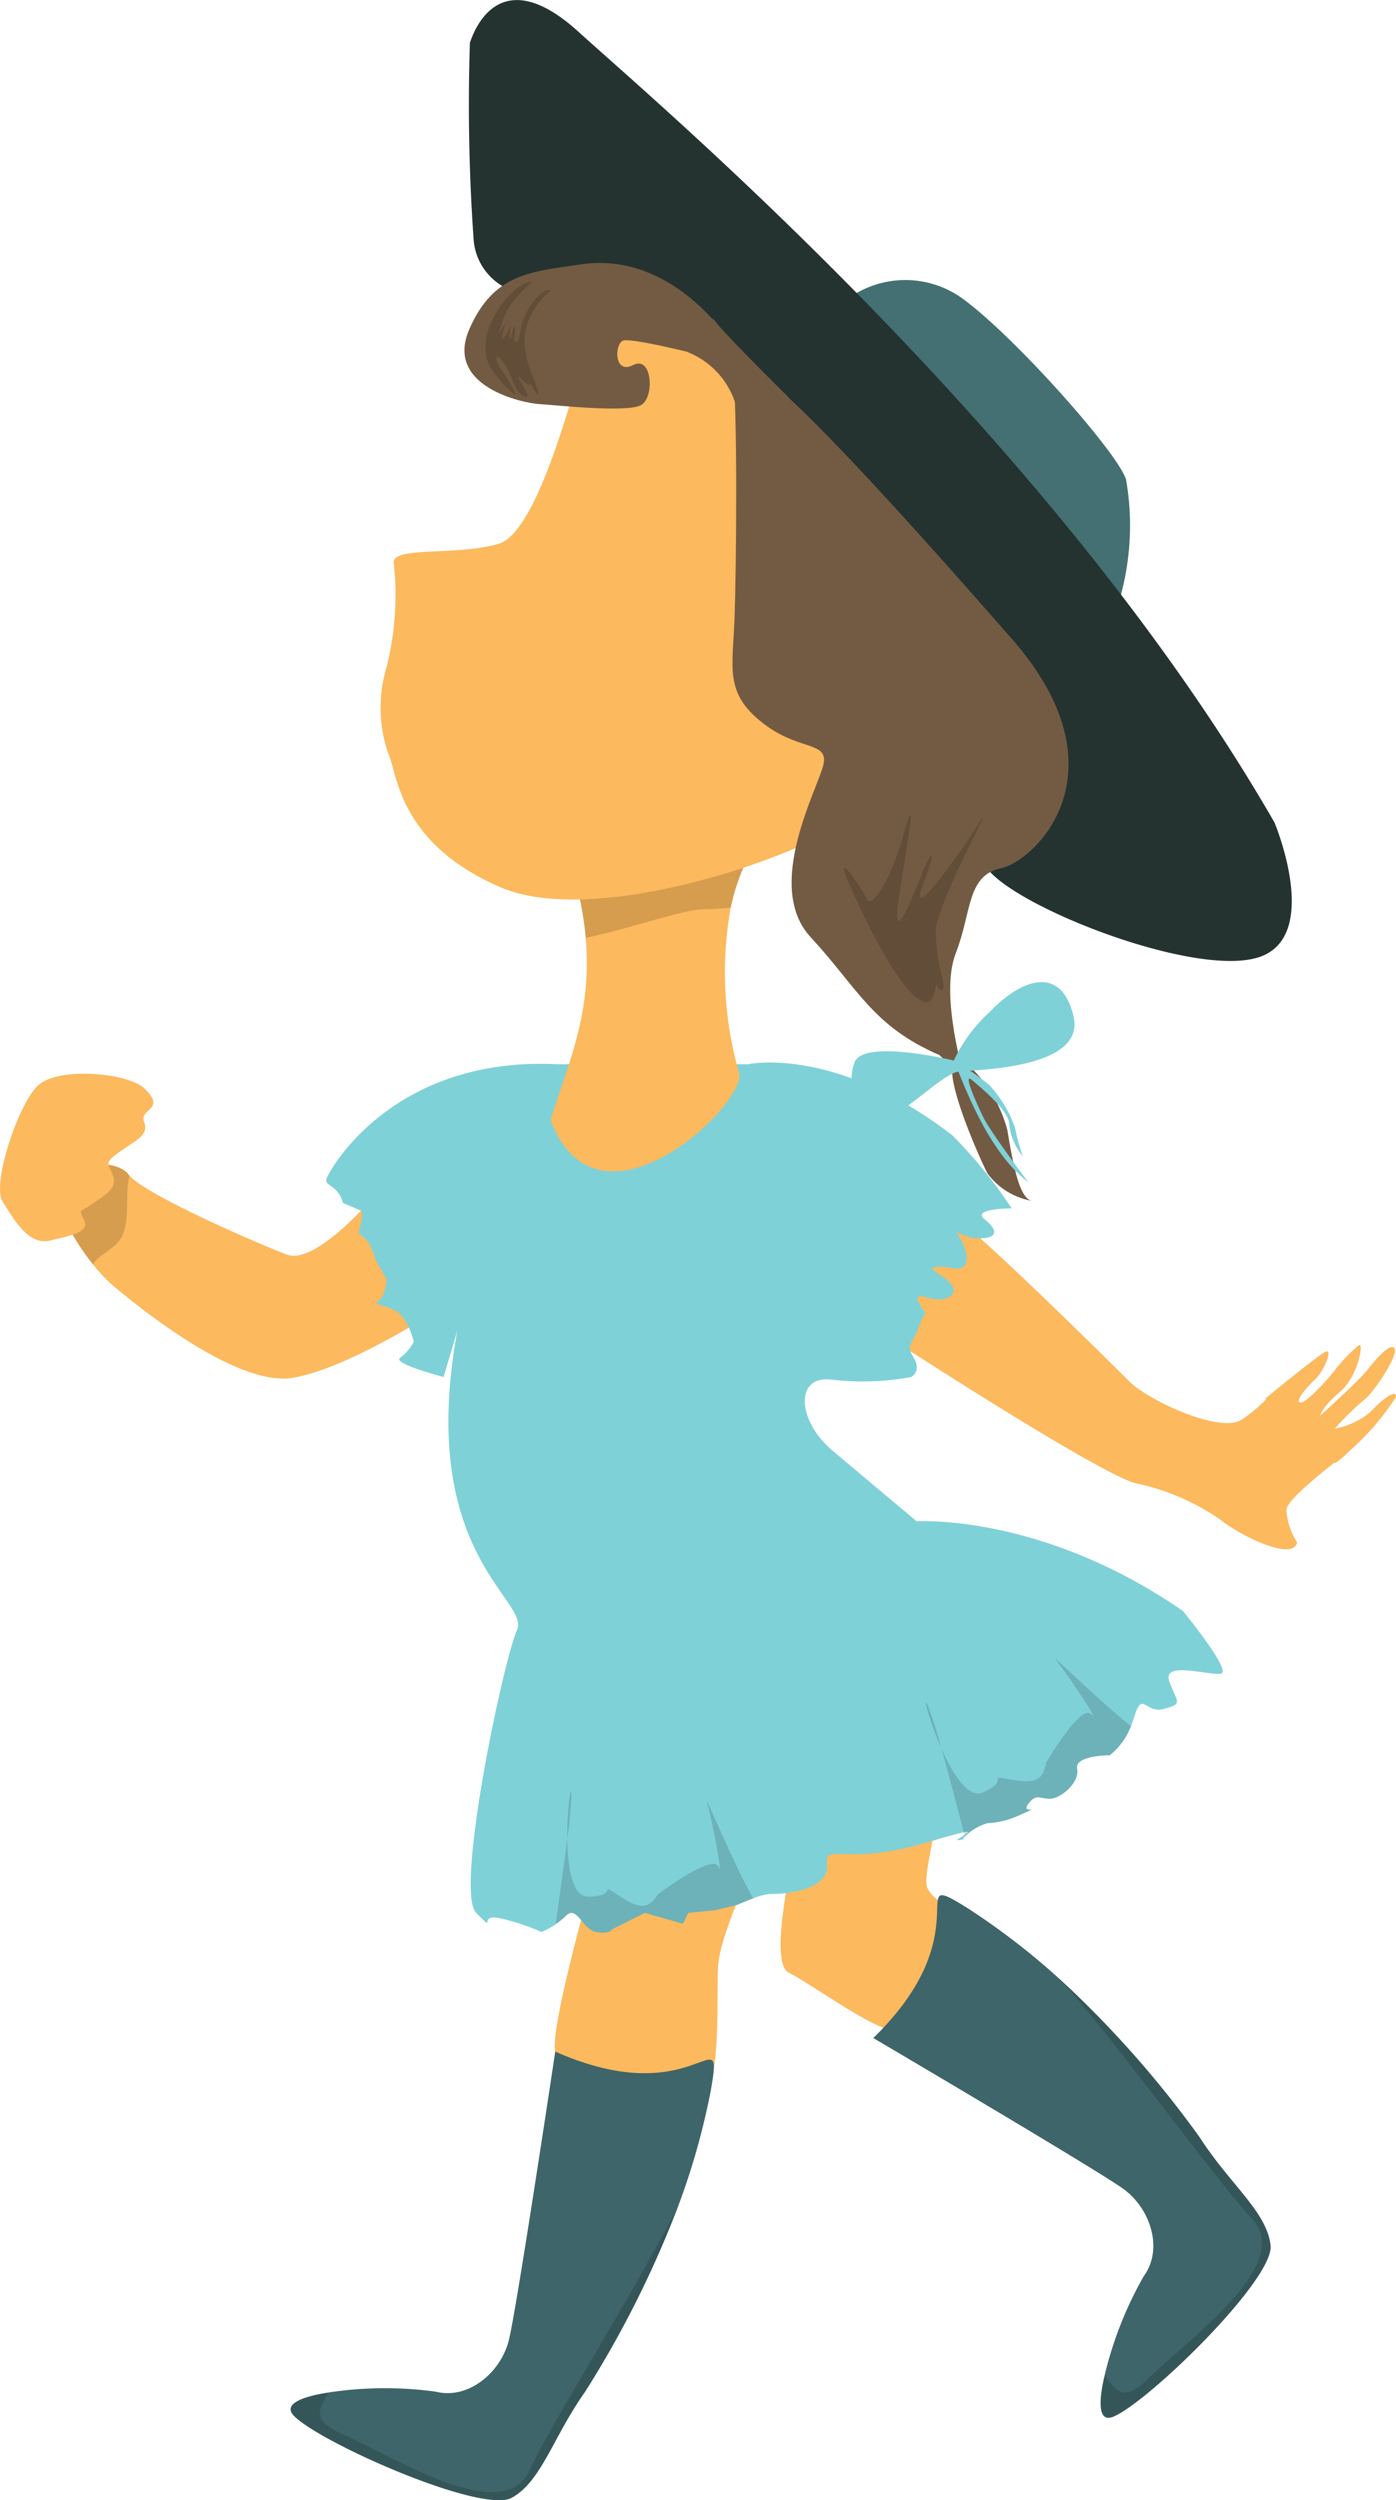 <svg xmlns="http://www.w3.org/2000/svg" width="75.924" height="135.884" viewBox="0 0 75.924 135.884"><defs><style>.a{fill:#fcb95d;}.a,.b,.c,.d,.e,.f,.g,.h{fill-rule:evenodd;}.b{opacity:0.15;}.c{fill:#7fd1d8;}.d{fill:#3e6569;}.e{fill:#735b43;}.f{fill:#a1dd6f;}.g{fill:#446f73;}.h{fill:#243330;}</style></defs><path class="a" d="M279.267,324.805c-.739,2.662-2.621,9.388-2.365,10.645.212,1.044,6.209,5.027,7.688,3.4s1.035-6.21,1.182-8.132,2.366-6.21,2.366-7.1S279.267,324.805,279.267,324.805Z" transform="translate(-246.71 -223.944)"/><path class="a" d="M291.921,322.292c-.295,1.922-1.774,7.835-.591,8.427s4.142,2.771,5.47,3.1c1.156.29,6.205-4.374,5.323-5.174-1.143-1.036-2.809-1.626-3.253-2.513s1.627-6.357,0-6.357S291.921,322.292,291.921,322.292Z" transform="translate(-248.424 -223.501)"/><path class="a" d="M266.83,290.047s-4.934,3.247-7.987,3.741-8.471-3.935-9.76-5.021a8.339,8.339,0,0,1-1.076-1.143c-1.017-1.259-1.948-2.946-1.88-3.886.1-1.28,2.726-2.083,3.751-1.086a.711.711,0,0,0,.116.154c1.008,1.1,7.056,3.722,8.558,4.284,1.57.591,4.729-3.159,4.729-3.159Z" transform="translate(-242.946 -218.902)"/><path class="b" d="M249.994,282.8c-.27.835.039,2.237-.39,3.247-.291.69-1.3,1.016-1.6,1.57-1.017-1.259-1.948-2.946-1.88-3.886.1-1.28,2.412-2.193,3.751-1.086A.711.711,0,0,0,249.994,282.8Z" transform="translate(-242.946 -218.895)"/><path class="a" d="M250.332,277.347c-.882-.824-4.731-1.2-5.815-.092s-2.464,5.343-1.873,6.263,1.38,2.395,2.563,2.119,2.169-.461,1.873-1.106-.3-.369.492-.922,1.281-.828,1.085-1.473-.591-.645.3-1.29,1.675-.921,1.38-1.658S251.613,278.544,250.332,277.347Z" transform="translate(-242.502 -218.211)"/><path class="a" d="M322.419,298.445a4.075,4.075,0,0,1-.416.33.163.163,0,0,1-.1.019c-1.221.959-2.656,2.181-2.6,2.588a3.592,3.592,0,0,0,.582,1.735.46.46,0,0,1-.048.135c-.4.785-3.053-.494-4.139-1.376a12.69,12.69,0,0,0-4.633-1.977c-2.074-.591-12.716-7.492-12.716-7.492s2.171-7,2.763-7,8.674,7.987,9.654,8.975,4.933,2.859,6.115,2.064a8.17,8.17,0,0,0,1.318-1.1,1.14,1.14,0,0,1,.455-.271c.592-.2,0,0,.785.494s.892.591,1.182,1.28.3.4,1.086.495-.29-.1-.388.785.882.194.882.194a1.331,1.331,0,0,1,.175.1C322.391,298.416,322.4,298.426,322.419,298.445Z" transform="translate(-249.339 -219.294)"/><path class="c" d="M311.391,309.083c-.591.146-3.257-.736-2.811.446s.737,1.182-.29,1.474-1.182-1.037-1.628.446c-.058.175-.117.348-.175.494a3.7,3.7,0,0,1-1.153,1.58s-1.929,0-1.774.736-.892,1.629-1.483,1.629-.736-.3-1.182.291.892,0-.446.591a4.706,4.706,0,0,1-1.774.446,2.881,2.881,0,0,0-1.212.717.446.446,0,0,0-.116.165c-.572.125-.184-.068.087-.242.2-.117.34-.223-.029-.146h-.01c-.281.058-.872.213-1.968.543-4.439,1.328-5.622,0-5.476,1.182s-1.628,1.474-1.628,1.474a6.438,6.438,0,0,1-1.474.154,3.206,3.206,0,0,0-.911.242c-.446.165-.863.349-.863.349l-1.182.29-1.483.146-.29.591-2.075-.591-1.774.892s-.145.29-.882.146-1.037-1.473-1.628-.882a3.373,3.373,0,0,1-.562.455v.01a4.254,4.254,0,0,1-.775.417,12.368,12.368,0,0,0-2.21-.737c-1.337-.3-.155.882-1.337-.3s1.482-13.743,2.219-15.372c.164-.368-.019-.775-.378-1.328-1.241-1.909-4.594-5.524-2.869-14.935l-.649,2.18v.02l-.1.31s-2.8-.736-2.365-1.037a2.628,2.628,0,0,0,.746-.882,3.85,3.85,0,0,0-.591-1.328c-.592-.746-1.783-.591-1.337-.892s.446-1.182.446-1.182c-.446-.776-.553-.97-.582-1.018l-.01-.019c-.446-1.628-1.037-1.182-.892-1.628a3.655,3.655,0,0,0,.155-1.028l-1.037-.446c-.3-1.037-1.037-.892-.892-1.328s3.557-6.658,12.571-6.212h10.351s4.729-1.037,11.088,3.847A24.867,24.867,0,0,1,300,283.8s-2.21,0-1.473.592.736,1.037-.3,1.037-1.473-.737-1.028,0,.591,1.774-.3,1.628-1.629-.145-.882.3,1.182,1.027.436,1.328-1.919-.591-1.473.29.446,0,0,1.182-.736,1.037-.3,1.774-.146,1.037-.146,1.037a14.5,14.5,0,0,1-4.284.146c-2.074-.291-1.928,2.219,0,3.847s4.585,3.847,4.585,3.847,6.794-.446,14.48,4.876C309.317,305.681,311.982,308.937,311.391,309.083Z" transform="translate(-244.978 -218.126)"/><path class="b" d="M277.881,321.257a21.856,21.856,0,0,1-.223,2.317C277.639,321.926,277.881,320.414,277.881,321.257Z" transform="translate(-246.805 -223.652)"/><path class="b" d="M287.679,326.91c-.446.165-.863.349-.863.349l-1.182.29-1.483.146-.29.591-2.075-.591-1.774.892s-.145.29-.882.146-1.037-1.473-1.628-.882a3.373,3.373,0,0,1-.562.455c.194-1.445.455-3.218.63-4.652.019,1.521.262,3.159,1.115,3.159,1.774,0,.446-.882,1.774,0s1.629.446,2.065-.146c0,0,2.965-2.219,3.256-1.482s-.29-2.365-.591-3.4C284.946,320.949,286.516,324.855,287.679,326.91Z" transform="translate(-246.718 -223.732)"/><path class="b" d="M300,315.706a23.207,23.207,0,0,1,.717,2.277C300.043,316.452,299.665,314.921,300,315.706Z" transform="translate(-249.525 -222.976)"/><path class="b" d="M311.153,316.464a3.7,3.7,0,0,1-1.153,1.58s-1.929,0-1.774.736-.892,1.629-1.483,1.629-.736-.3-1.182.291.892,0-.446.591a4.705,4.705,0,0,1-1.774.446,2.882,2.882,0,0,0-1.212.717.666.666,0,0,1-.029-.077c-.01-.039-.019-.088-.029-.146h-.01c-.369-1.4-.814-3.13-1.212-4.535.611,1.366,1.454,2.7,2.219,2.383,1.629-.7.068-.988,1.629-.7s1.676-.223,1.851-.94c0,0,1.861-3.189,2.423-2.627s-1.192-2.064-1.87-2.9C306.588,312.268,309.283,314.981,311.153,316.464Z" transform="translate(-249.644 -222.649)"/><path class="a" d="M328.022,296.2a13.812,13.812,0,0,1-2.51,2.908l-.01.01c-.117.107-.223.213-.32.3a4.078,4.078,0,0,1-.416.33.163.163,0,0,1-.1.019c-.717,0-3.344-3.034-3.7-3.451a.214.214,0,0,1-.039-.048s2.821-2.316,3.257-2.529-.052,1.036-.582,1.522c-.38.348-1.086,1.153-.794,1.23s1.4-1.141,1.805-1.643A9.18,9.18,0,0,1,326,293.38c.29-.223,0,1.658-1.017,2.53s-1.086,1.3-1.086,1.3,2.1-1.88,2.606-2.529,1.308-1.522,1.454-1.086-1.163,2.384-1.667,2.753a15.429,15.429,0,0,0-1.6,1.57,4.313,4.313,0,0,0,1.959-.921C327.228,296.347,328.091,295.7,328.022,296.2Z" transform="translate(-252.102 -220.267)"/><path class="a" d="M326.025,299.921c-.117.107-.223.213-.32.3a4.079,4.079,0,0,1-.416.33.163.163,0,0,1-.1.019c.165-.136.33-.262.475-.378C325.792,300.1,325.908,300.009,326.025,299.921Z" transform="translate(-252.624 -221.07)"/><path class="d" d="M283.365,339.237A38.75,38.75,0,0,1,281.6,345.5a56.365,56.365,0,0,1-5.068,10.109c-1.774,2.51-2.375,4.875-3.994,5.767s-10.35-2.956-11.833-4.439c-.63-.63.368-1.047,1.851-1.28a20.359,20.359,0,0,1,5.845-.048c1.774.446,3.547-1.037,3.983-2.811s2.52-15.672,2.52-15.672C282.586,340.53,284.1,335.023,283.365,339.237Z" transform="translate(-244.706 -225.624)"/><path class="b" d="M281.6,346.67a56.367,56.367,0,0,1-5.068,10.109c-1.774,2.51-2.375,4.875-3.994,5.767s-10.35-2.956-11.833-4.439c-.63-.63.368-1.047,1.851-1.28-.329.746-1.134,1.424.737,2.239,2.742,1.193,8.8,5.108,10.206,2C274.571,358.7,279.3,351.206,281.6,346.67Z" transform="translate(-244.706 -226.792)"/><path class="d" d="M301.741,328.14a38.764,38.764,0,0,1,5.151,3.982,56.408,56.408,0,0,1,7.482,8.48c1.666,2.584,3.634,4.025,3.856,5.86s-6.611,8.5-8.541,9.317c-.82.349-.833-.733-.495-2.195a20.38,20.38,0,0,1,2.14-5.439c1.077-1.478.364-3.678-1.117-4.745s-13.595-8.195-13.595-8.195C302.649,329.346,298.109,325.879,301.741,328.14Z" transform="translate(-249.127 -224.439)"/><path class="b" d="M308.324,332.774a56.408,56.408,0,0,1,7.482,8.48c1.666,2.584,3.634,4.025,3.856,5.86s-6.611,8.5-8.541,9.317c-.82.349-.833-.733-.495-2.195.57.585.9,1.584,2.352.154,2.132-2.1,8.027-6.254,5.667-8.72C316.853,343.788,311.673,336.6,308.324,332.774Z" transform="translate(-250.559 -225.091)"/><path class="e" d="M302.144,275.773a7.4,7.4,0,0,1,2.37,3.765c.342,2.077.684,3.757,1.368,3.84a3.818,3.818,0,0,1-2.449-1.49C302.83,280.723,300.35,275.009,302.144,275.773Z" transform="translate(-249.724 -218.106)"/><path class="a" d="M286.421,265.854a19.757,19.757,0,0,0,.456,9c.446,1.629-7.637,9.411-10.254,2.559.853-2.879,2.287-5.7,1.909-9.915a16.822,16.822,0,0,0-.329-2.152s10-4.022,9.023-1.928A11.347,11.347,0,0,0,286.421,265.854Z" transform="translate(-246.679 -216.528)"/><path class="b" d="M287.446,263.422a11.347,11.347,0,0,0-.8,2.433,13.745,13.745,0,0,1-1.415.087c-1.144,0-3.683.95-6.475,1.56a16.806,16.806,0,0,0-.329-2.152S288.425,261.328,287.446,263.422Z" transform="translate(-246.899 -216.528)"/><path class="f" d="M294.889,228.535a5.307,5.307,0,0,1,6.446-.06c2.837,2.095,8.388,8.35,8.821,9.783a14.59,14.59,0,0,1-.931,8.164Z" transform="translate(-248.915 -212.192)"/><path class="g" d="M294.889,228.535a5.307,5.307,0,0,1,6.446-.06c2.837,2.095,8.388,8.35,8.821,9.783a14.59,14.59,0,0,1-.931,8.164Z" transform="translate(-248.915 -212.192)"/><path class="a" d="M277.059,232.4c-.267.234-2.267,8.969-4.534,9.659s-5.914.1-5.717,1.085a15.952,15.952,0,0,1-.394,5.618,7.694,7.694,0,0,0,.1,4.731c.492.986.492,4.83,6.111,7.245s18.629-2.414,20.008-4.583,3.943-7.688,1.676-11.631S286.817,223.827,277.059,232.4Z" transform="translate(-245.389 -212.51)"/><path class="h" d="M274.375,226a3.2,3.2,0,0,1-2.563-2.957,103.49,103.49,0,0,1-.2-10.645c.2-.591,1.577-4.534,5.914-.591s25.823,22.078,37.848,42.973c0,0,2.563,6.111-.789,7.294s-13.01-2.563-14.784-4.731,1.481.813,3.65-4.707S279.894,219.491,274.375,226Z" transform="translate(-246.056 -210.072)"/><path class="e" d="M277.6,226.437c-2.631.4-4.731.444-6.062,3.549s2.957,3.991,3.795,4.04,4.829.493,5.568.05.591-2.711-.443-2.169-1.035-1.134-.542-1.33,5.818,1.132,6.459,1.477S283.46,225.551,277.6,226.437Z" transform="translate(-246.025 -212.066)"/><path class="b" d="M275.169,227.515c-.994-.086-3.376,2.711-2.317,4.657a5.941,5.941,0,0,0,1.356,1.5s0-.271-.616-1.158-.444-1.208,0-.567.542,1.454,1.01,1.75c.447.283.265-.177-.1-.734l-.053-.08c-.394-.591.518.32.518.32s-.074-.32.148,0,.69,1.109.025-.592a5.011,5.011,0,0,1-.429-2.141,3.8,3.8,0,0,1,1.459-2.484c-.385-.09-.742.306-.954.573a4.125,4.125,0,0,0-.679,1.359,4.28,4.28,0,0,1-.186.822s-.247.2-.172-.32-.025-.616-.1-.271-.2.739-.172.271.123-.616-.049-.321a1.908,1.908,0,0,1-.362.556,2.884,2.884,0,0,1,.249-1.048,5.621,5.621,0,0,1-.472.745,4.112,4.112,0,0,0,.265-.762,4.88,4.88,0,0,1,.387-.772A6.739,6.739,0,0,1,275.169,227.515Z" transform="translate(-246.185 -212.207)"/><path class="e" d="M287.908,232.995c.273,1.756.2,10.644.1,13.4s-.588,4.139,1.676,5.815c1.9,1.41,3.449.887,3.154,2.169s-3.253,6.6-.691,9.364,3.352,4.829,7,6.406l1.38,1.281s-1.38-4.534-.493-6.8.591-4.239,2.464-4.633,6.9-5.273.591-12.468S287.419,229.84,287.908,232.995Z" transform="translate(-248.058 -212.807)"/><path class="b" d="M299.794,266.695c.592-2.563,3.646-7.688,2.169-5.421s-3.647,5.125-2.858,3.056.492-1.971-.1-.493-1.675,4.14-1.182.986.986-5.913.2-3.154-1.774,3.943-1.971,3.45-1.873-2.957-.986-.887,2.464,5.224,3.646,6.21.986-.986,1.183-.591.493.3.2-.69A10.6,10.6,0,0,1,299.794,266.695Z" transform="translate(-248.904 -216.249)"/><path class="c" d="M300.842,275.159s-5.024-1.233-5.418.147a2.4,2.4,0,0,0,1.279,3.007c.986.3,3.45-2.464,4.435-2.563s6.9-.148,6.212-3.007-2.907-1.972-4.584-.2A8.236,8.236,0,0,0,300.842,275.159Z" transform="translate(-248.966 -217.518)"/><path class="c" d="M301.613,275.753c.3.592,1.675,4.829,4.041,6.6,0,0-2.046-2.711-2.44-3.524s-1.134-2.464-.616-2.021,1.922,1.6,2.02,2.317a3.251,3.251,0,0,0,.74,1.823,12.879,12.879,0,0,1-.42-1.553,6.642,6.642,0,0,0-1.4-2.316A13.99,13.99,0,0,0,301.613,275.753Z" transform="translate(-249.738 -218.112)"/><path class="e" d="M285.121,231.626a4.451,4.451,0,0,1,2.735,3.363l2.735-.924s-3.5-3.449-3.992-4.14S285.121,231.626,285.121,231.626Z" transform="translate(-247.719 -212.487)"/></svg>